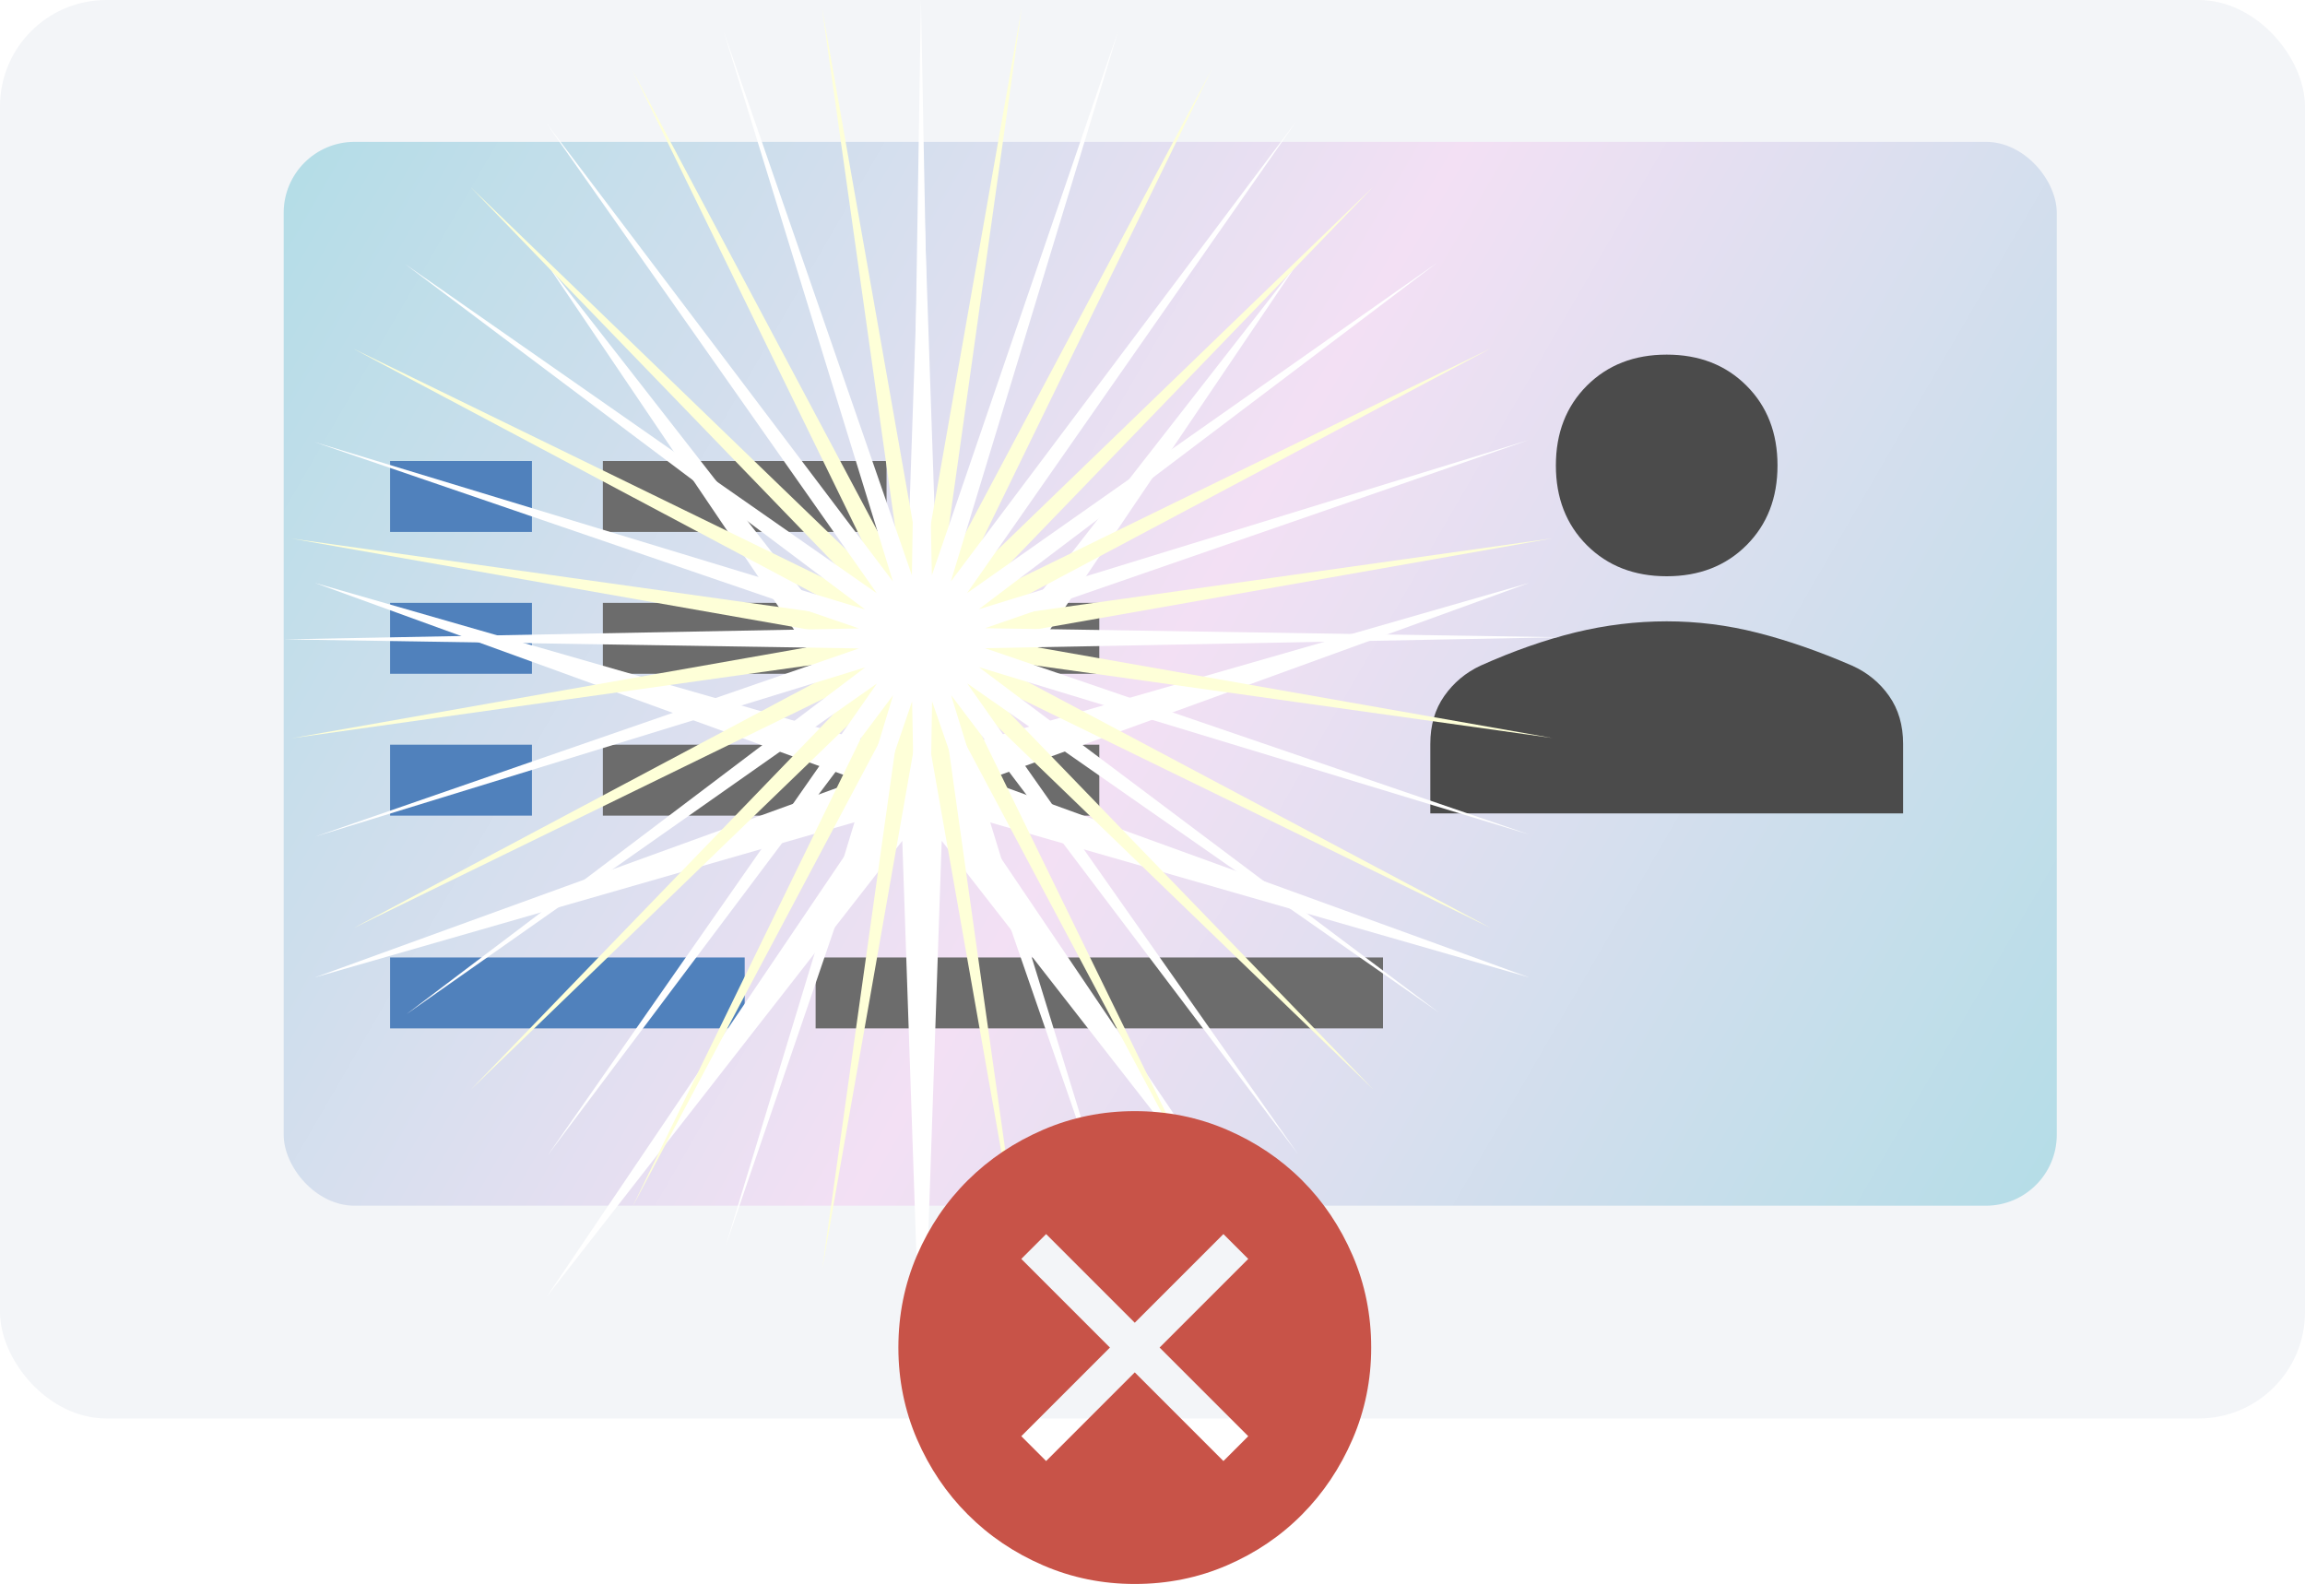 <svg width="65" height="45" viewBox="0 0 65 45" fill="none" xmlns="http://www.w3.org/2000/svg">
    <g clip-path="url(#clip0_263_205)">
        <rect width="65" height="40" rx="3" fill="#F3F5F8"/>
        <rect x="8" y="4" width="50" height="30" rx="2" fill="url(#paint0_linear_263_205)"/>
        <rect x="11" y="13" width="4" height="2" fill="#5081BC"/>
        <rect x="17" y="13" width="8" height="2" fill="#6C6C6C"/>
        <rect x="11" y="17" width="4" height="2" fill="#5081BC"/>
        <rect x="17" y="17" width="14" height="2" fill="#6C6C6C"/>
        <rect x="11" y="21" width="4" height="2" fill="#5081BC"/>
        <rect x="17" y="21" width="14" height="2" fill="#6C6C6C"/>
        <rect x="11" y="27" width="10" height="2" fill="#5081BC"/>
        <rect x="23" y="27" width="16" height="2" fill="#6C6C6C"/>
        <path d="M47 16.25C46.084 16.25 45.334 15.958 44.75 15.375C44.167 14.792 43.875 14.042 43.875 13.125C43.875 12.208 44.167 11.458 44.75 10.875C45.334 10.292 46.084 10 47 10C47.917 10 48.667 10.292 49.25 10.875C49.834 11.458 50.125 12.208 50.125 13.125C50.125 14.042 49.834 14.792 49.25 15.375C48.667 15.958 47.917 16.25 47 16.25ZM40.334 22.938V20.979C40.334 20.451 40.465 20 40.729 19.625C40.993 19.25 41.334 18.965 41.75 18.771C42.681 18.354 43.573 18.042 44.427 17.833C45.281 17.625 46.139 17.521 47 17.521C47.861 17.521 48.715 17.628 49.563 17.844C50.41 18.059 51.299 18.368 52.229 18.771C52.66 18.965 53.007 19.25 53.271 19.625C53.535 20 53.667 20.451 53.667 20.979V22.938H40.334Z"
              fill="#4B4B4B"/>
        <g filter="url(#filter0_df_263_205)">
            <path d="M26 0L26.556 16.288L36.58 3.438L27.456 16.942L43.119 12.438L27.8 18L43.119 23.562L27.456 19.058L36.58 32.562L26.556 19.712L26 36L25.444 19.712L15.42 32.562L24.544 19.058L8.881 23.562L24.2 18L8.881 12.438L24.544 16.942L15.42 3.438L25.444 16.288L26 0Z"
                  fill="white"/>
        </g>
        <g filter="url(#filter1_f_263_205)">
            <path d="M38.725 5.269L27.456 16.942L42.036 9.825L27.711 17.443L43.777 15.181L27.799 17.999L43.779 20.812L27.712 18.556L42.039 26.169L27.456 19.058L38.73 30.725L27.058 19.456L34.174 34.036L26.556 19.712L28.819 35.778L26 19.8L23.187 35.779L25.444 19.712L17.831 34.039L24.942 19.456L13.274 30.73L24.544 19.058L9.963 26.175L24.288 18.556L8.222 20.819L24.2 18L8.221 15.187L24.288 17.444L9.96 9.831L24.543 16.942L13.269 5.274L24.941 16.544L17.825 1.963L25.443 16.288L23.18 0.222L25.999 16.2L28.812 0.221L26.555 16.288L34.168 1.96L27.057 16.543L38.725 5.269Z"
                  fill="#FEFFD8"/>
        </g>
        <g filter="url(#filter2_f_263_205)">
            <path d="M36.556 3.42L27.27 16.725L40.544 7.396L27.602 17.18L43.109 12.409L27.777 17.715L44 17.97L27.778 18.279L43.128 23.534L27.605 18.814L40.58 28.556L27.274 19.271L36.604 32.545L26.82 19.602L31.59 35.11L26.284 19.777L26.03 36L25.721 19.778L20.466 35.128L25.185 19.605L15.444 32.58L24.729 19.275L11.455 28.604L24.397 18.82L8.89 23.591L24.222 18.285L8 18.03L24.221 17.721L8.871 12.466L24.394 17.186L11.42 7.444L24.725 16.729L15.395 3.455L25.18 16.398L20.409 0.89L25.715 16.223L25.97 5.80439e-05L26.278 16.222L31.533 0.872L26.814 16.395L36.556 3.42Z"
                  fill="white"/>
        </g>
        <path d="M29.5 41.2L32 38.7L34.5 41.2L35.2 40.5L32.7 38L35.2 35.5L34.5 34.8L32 37.3L29.5 34.8L28.8 35.5L31.3 38L28.8 40.5L29.5 41.2ZM32 44.667C31.089 44.667 30.228 44.492 29.417 44.142C28.606 43.792 27.897 43.314 27.292 42.708C26.686 42.103 26.209 41.394 25.858 40.583C25.509 39.772 25.334 38.911 25.334 38C25.334 37.078 25.509 36.211 25.858 35.4C26.209 34.589 26.686 33.883 27.292 33.283C27.897 32.683 28.606 32.208 29.417 31.858C30.228 31.508 31.089 31.333 32 31.333C32.922 31.333 33.789 31.508 34.6 31.858C35.411 32.208 36.117 32.683 36.717 33.283C37.317 33.883 37.792 34.589 38.142 35.4C38.492 36.211 38.667 37.078 38.667 38C38.667 38.911 38.492 39.772 38.142 40.583C37.792 41.394 37.317 42.103 36.717 42.708C36.117 43.314 35.411 43.792 34.6 44.142C33.789 44.492 32.922 44.667 32 44.667Z"
              fill="#C85348"/>
    </g>
    <defs>
        <filter id="filter0_df_263_205" x="4.881" y="-2" width="42.238" height="46" filterUnits="userSpaceOnUse"
                color-interpolation-filters="sRGB">
            <feFlood flood-opacity="0" result="BackgroundImageFix"/>
            <feColorMatrix in="SourceAlpha" type="matrix" values="0 0 0 0 0 0 0 0 0 0 0 0 0 0 0 0 0 0 127 0"
                           result="hardAlpha"/>
            <feOffset dy="4"/>
            <feGaussianBlur stdDeviation="2"/>
            <feComposite in2="hardAlpha" operator="out"/>
            <feColorMatrix type="matrix" values="0 0 0 0 0 0 0 0 0 0 0 0 0 0 0 0 0 0 0.25 0"/>
            <feBlend mode="normal" in2="BackgroundImageFix" result="effect1_dropShadow_263_205"/>
            <feBlend mode="normal" in="SourceGraphic" in2="effect1_dropShadow_263_205" result="shape"/>
            <feGaussianBlur stdDeviation="1" result="effect2_foregroundBlur_263_205"/>
        </filter>
        <filter id="filter1_f_263_205" x="7.221" y="-0.779" width="37.558" height="37.558"
                filterUnits="userSpaceOnUse" color-interpolation-filters="sRGB">
            <feFlood flood-opacity="0" result="BackgroundImageFix"/>
            <feBlend mode="normal" in="SourceGraphic" in2="BackgroundImageFix" result="shape"/>
            <feGaussianBlur stdDeviation="0.5" result="effect1_foregroundBlur_263_205"/>
        </filter>
        <filter id="filter2_f_263_205" x="7" y="-1" width="38" height="38" filterUnits="userSpaceOnUse"
                color-interpolation-filters="sRGB">
            <feFlood flood-opacity="0" result="BackgroundImageFix"/>
            <feBlend mode="normal" in="SourceGraphic" in2="BackgroundImageFix" result="shape"/>
            <feGaussianBlur stdDeviation="0.5" result="effect1_foregroundBlur_263_205"/>
        </filter>
        <linearGradient id="paint0_linear_263_205" x1="8" y1="5" x2="58" y2="34" gradientUnits="userSpaceOnUse">
            <stop stop-color="#B4DDE7"/>
            <stop offset="0.49" stop-color="#F3E0F4"/>
            <stop offset="1" stop-color="#B4DDE7"/>
        </linearGradient>
        <clipPath id="clip0_263_205">
            <rect width="65" height="45" fill="white"/>
        </clipPath>
    </defs>
</svg>
